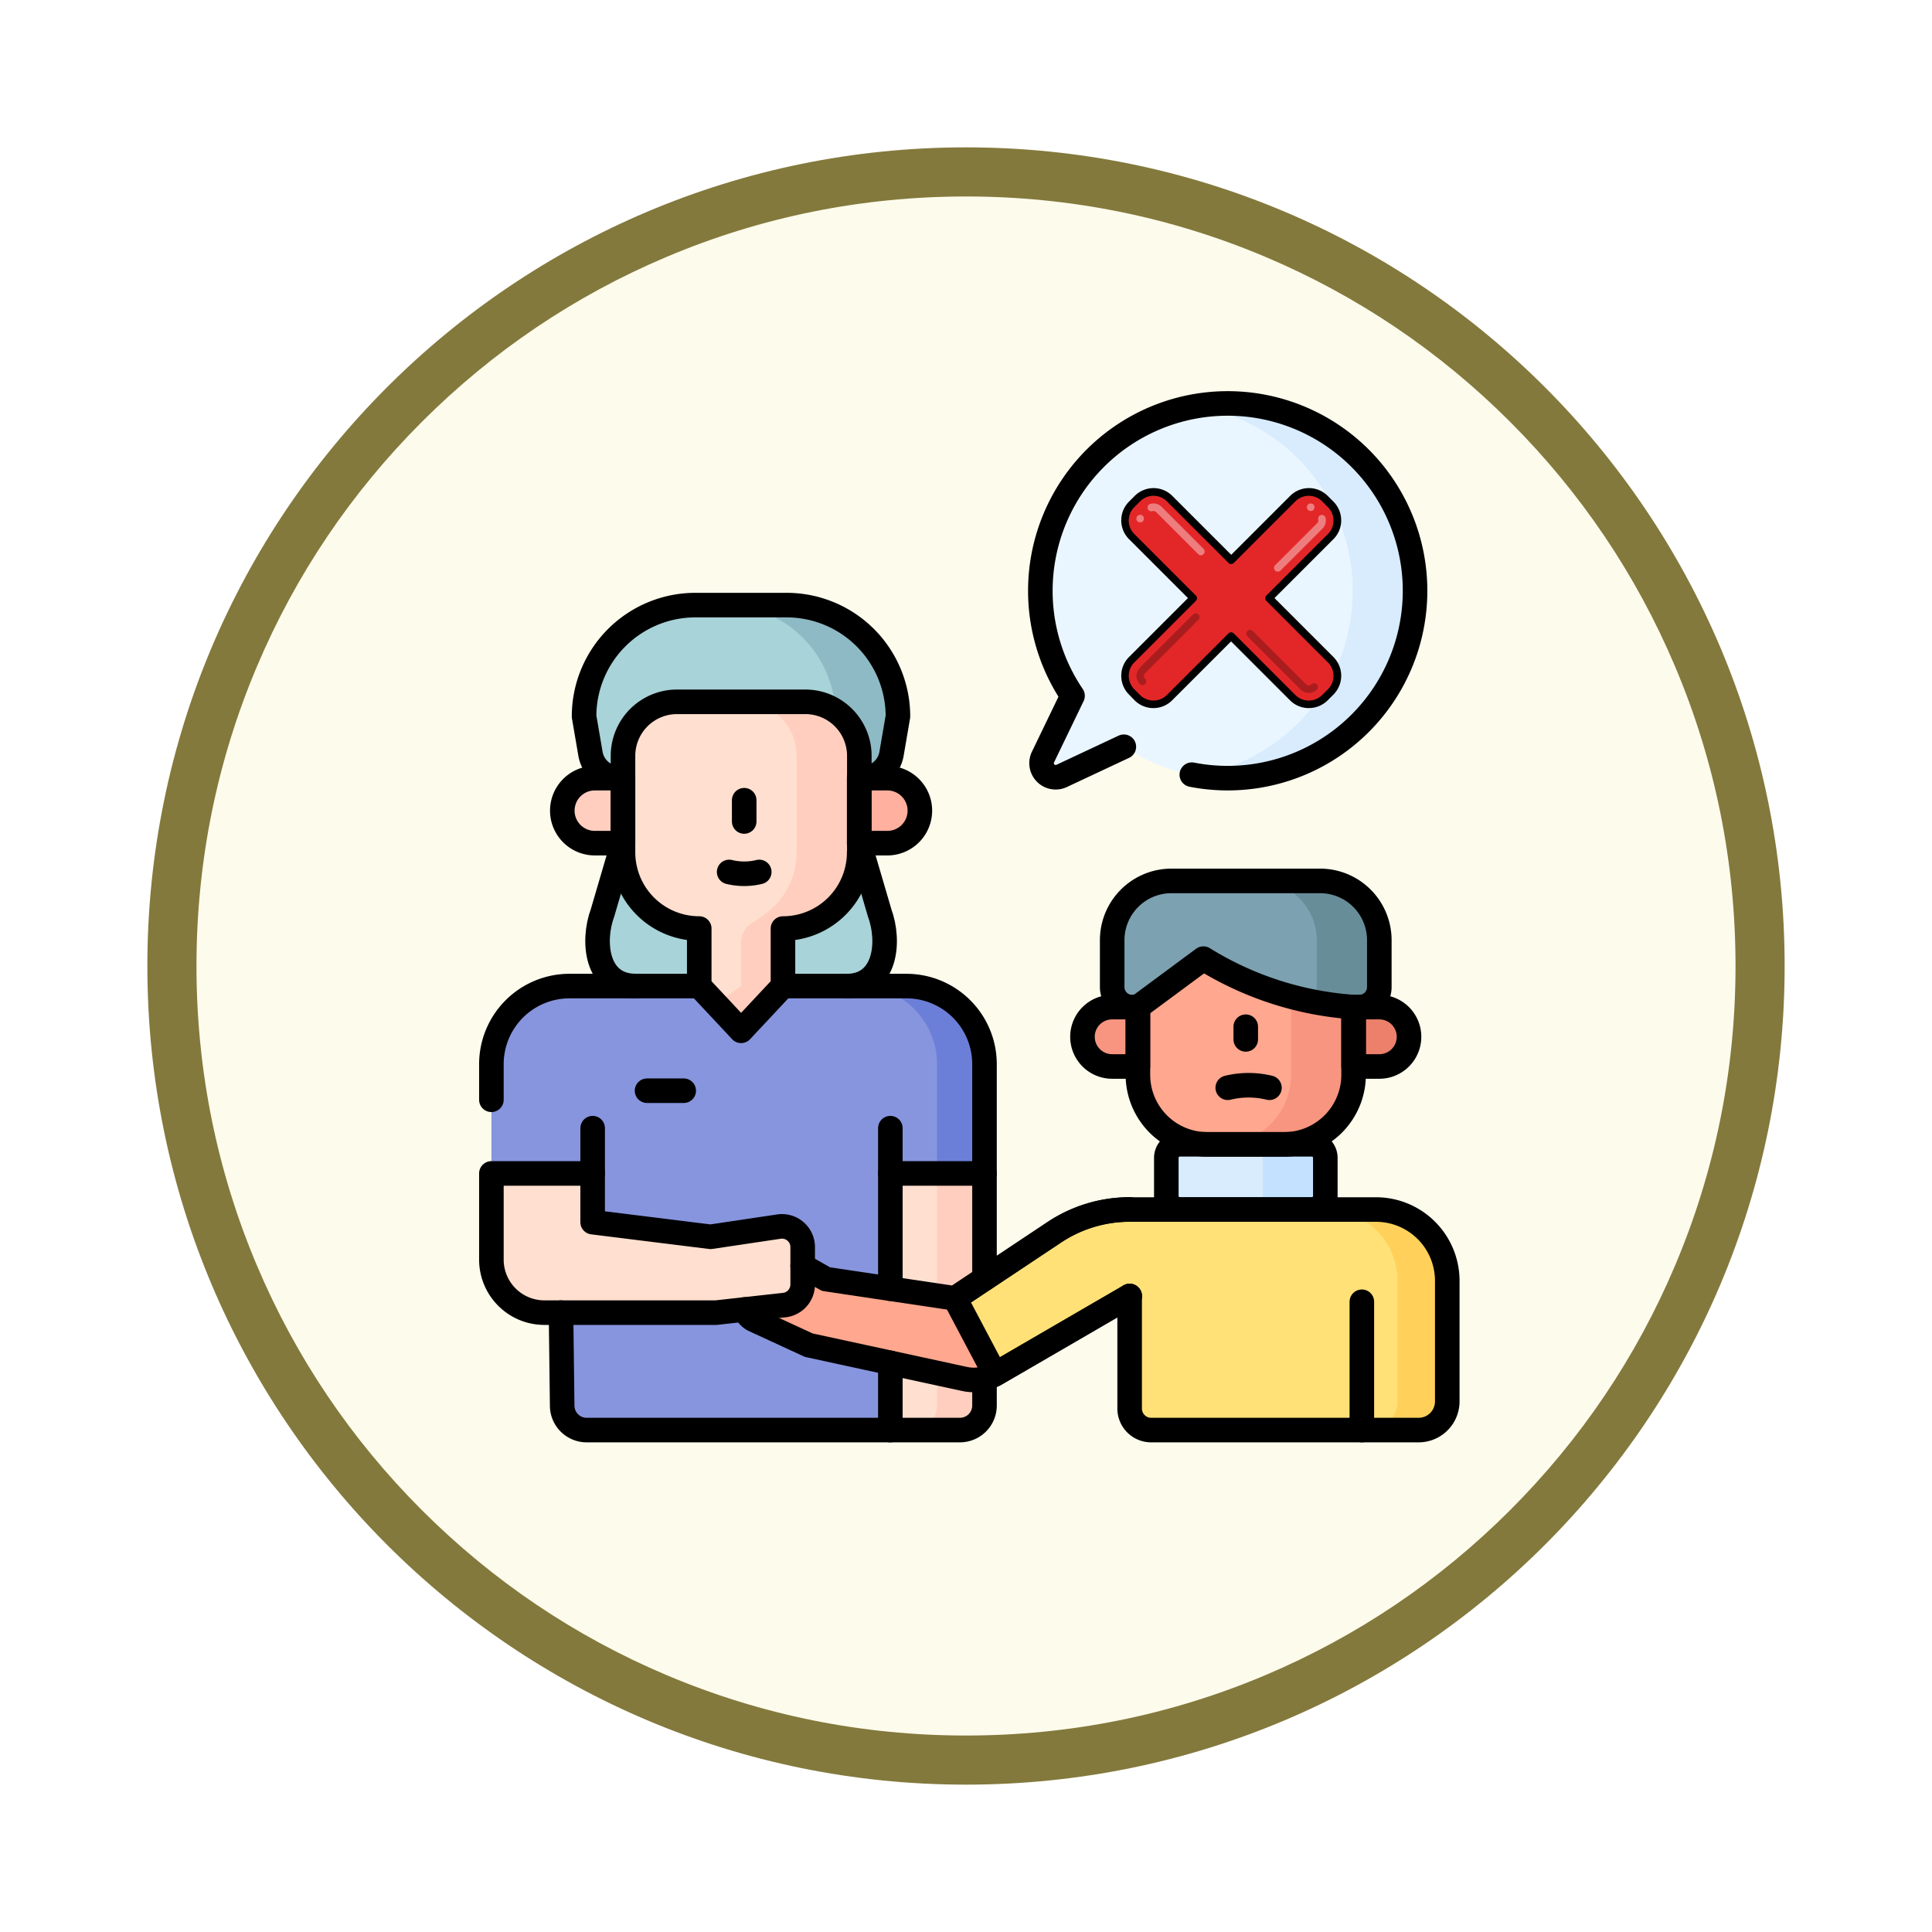 <svg xmlns="http://www.w3.org/2000/svg" xmlns:xlink="http://www.w3.org/1999/xlink" width="118" height="118" viewBox="0 0 118 118">
  <defs>
    <filter id="Trazado_982547" x="0" y="0" width="118" height="118" filterUnits="userSpaceOnUse">
      <feOffset dy="3" input="SourceAlpha"/>
      <feGaussianBlur stdDeviation="3" result="blur"/>
      <feFlood flood-opacity="0.161"/>
      <feComposite operator="in" in2="blur"/>
      <feComposite in="SourceGraphic"/>
    </filter>
  </defs>
  <g id="Grupo_1202354" data-name="Grupo 1202354" transform="translate(-740.796 -2242.298)">
    <g id="Grupo_1202230" data-name="Grupo 1202230" transform="translate(749.796 2248.298)">
      <g id="Grupo_1201680" data-name="Grupo 1201680">
        <g id="Grupo_1201330" data-name="Grupo 1201330">
          <g id="Grupo_1172010" data-name="Grupo 1172010">
            <g id="Grupo_1171046" data-name="Grupo 1171046">
              <g id="Grupo_1148525" data-name="Grupo 1148525">
                <g transform="matrix(1, 0, 0, 1, -9, -6)" filter="url(#Trazado_982547)">
                  <g id="Trazado_982547-2" data-name="Trazado 982547" transform="translate(9 6)" fill="#fdfbec">
                    <path d="M 50 98.5 C 43.452 98.5 37.1 97.218 31.122 94.689 C 25.347 92.247 20.16 88.749 15.705 84.295 C 11.251 79.84 7.753 74.653 5.311 68.878 C 2.782 62.9 1.5 56.548 1.5 50 C 1.5 43.452 2.782 37.1 5.311 31.122 C 7.753 25.347 11.251 20.16 15.705 15.705 C 20.16 11.251 25.347 7.753 31.122 5.311 C 37.1 2.782 43.452 1.5 50 1.5 C 56.548 1.5 62.9 2.782 68.878 5.311 C 74.653 7.753 79.84 11.251 84.295 15.705 C 88.749 20.16 92.247 25.347 94.689 31.122 C 97.218 37.1 98.5 43.452 98.5 50 C 98.5 56.548 97.218 62.9 94.689 68.878 C 92.247 74.653 88.749 79.84 84.295 84.295 C 79.84 88.749 74.653 92.247 68.878 94.689 C 62.9 97.218 56.548 98.5 50 98.5 Z" stroke="none"/>
                    <path d="M 50 3 C 43.654 3 37.499 4.242 31.706 6.692 C 26.11 9.059 21.083 12.449 16.766 16.766 C 12.449 21.083 9.059 26.11 6.692 31.706 C 4.242 37.499 3 43.654 3 50 C 3 56.346 4.242 62.501 6.692 68.294 C 9.059 73.89 12.449 78.917 16.766 83.234 C 21.083 87.551 26.11 90.941 31.706 93.308 C 37.499 95.758 43.654 97 50 97 C 56.346 97 62.501 95.758 68.294 93.308 C 73.89 90.941 78.917 87.551 83.234 83.234 C 87.551 78.917 90.941 73.89 93.308 68.294 C 95.758 62.501 97 56.346 97 50 C 97 43.654 95.758 37.499 93.308 31.706 C 90.941 26.11 87.551 21.083 83.234 16.766 C 78.917 12.449 73.89 9.059 68.294 6.692 C 62.501 4.242 56.346 3 50 3 M 50 0 C 77.614 0 100 22.386 100 50 C 100 77.614 77.614 100 50 100 C 22.386 100 0 77.614 0 50 C 0 22.386 22.386 0 50 0 Z" stroke="none" fill="#83793c"/>
                  </g>
                </g>
              </g>
            </g>
          </g>
        </g>
      </g>
    </g>
    <g id="patient-care_13892798" transform="translate(746.379 2259.452)">
      <g id="Grupo_1202351" data-name="Grupo 1202351" transform="translate(24.43 7.5)">
        <path id="Trazado_1047420" data-name="Trazado 1047420" d="M54.549,291.761v20.854a1.494,1.494,0,0,1-1.494,1.494H30.249a1.5,1.5,0,0,1-1.494-1.483l-.07-9.212H24.432V291.763a4.771,4.771,0,0,1,4.771-4.771H49.78A4.769,4.769,0,0,1,54.549,291.761Z" transform="translate(-24.432 -251.419)" fill="#8795de"/>
        <path id="Trazado_1047421" data-name="Trazado 1047421" d="M208.464,291.759v20.854a1.5,1.5,0,0,1-1.494,1.494h-2.9a1.5,1.5,0,0,0,1.494-1.494V291.759a4.77,4.77,0,0,0-4.769-4.769h2.9A4.77,4.77,0,0,1,208.464,291.759Z" transform="translate(-178.346 -251.417)" fill="#6c7fd8"/>
        <path id="Trazado_1047422" data-name="Trazado 1047422" d="M323.549,244.221h13.872A1.222,1.222,0,0,0,338.643,243v-2.868a3.619,3.619,0,0,0-3.618-3.618h-9.079a3.619,3.619,0,0,0-3.618,3.618V243A1.222,1.222,0,0,0,323.549,244.221Z" transform="translate(-284.412 -207.365)" fill="#7ca1b1"/>
        <path id="Trazado_1047423" data-name="Trazado 1047423" d="M399.527,240.128V243a1.221,1.221,0,0,1-1.222,1.222h-3.818A1.221,1.221,0,0,0,395.708,243v-2.868a3.619,3.619,0,0,0-3.618-3.618h3.818A3.619,3.619,0,0,1,399.527,240.128Z" transform="translate(-345.296 -207.362)" fill="#678d98"/>
        <path id="Trazado_1047424" data-name="Trazado 1047424" d="M221.631,376.9v14.18a1.494,1.494,0,0,1-1.494,1.494h-4.256V376.9Z" transform="translate(-191.514 -329.881)" fill="#ffdfcf"/>
        <path id="Trazado_1047425" data-name="Trazado 1047425" d="M230.916,376.9v14.18a1.5,1.5,0,0,1-1.494,1.494h-2.9a1.494,1.494,0,0,0,1.494-1.494V376.9Z" transform="translate(-200.799 -329.884)" fill="#ffcebf"/>
        <path id="Trazado_1047426" data-name="Trazado 1047426" d="M334.673,276.781v4.137a4.251,4.251,0,0,0,4.251,4.251h4.671a4.251,4.251,0,0,0,4.251-4.251v-4.137a20.005,20.005,0,0,1-9.174-2.959Z" transform="translate(-295.187 -239.925)" fill="#ffa78f"/>
        <path id="Trazado_1047427" data-name="Trazado 1047427" d="M382.839,292.663V296.8a4.25,4.25,0,0,1-4.251,4.251H374.77a4.25,4.25,0,0,0,4.251-4.251v-4.78A25.114,25.114,0,0,0,382.839,292.663Z" transform="translate(-330.18 -255.807)" fill="#f89580"/>
        <path id="Trazado_1047428" data-name="Trazado 1047428" d="M311.466,300.7h-1.572a1.813,1.813,0,0,1-1.813-1.813h0a1.813,1.813,0,0,1,1.813-1.813h1.571V300.7Z" transform="translate(-271.98 -260.217)" fill="#f89580"/>
        <path id="Trazado_1047429" data-name="Trazado 1047429" d="M438.171,300.7h1.572a1.813,1.813,0,0,0,1.813-1.813h0a1.813,1.813,0,0,0-1.813-1.813h-1.572Z" transform="translate(-385.512 -260.217)" fill="#ec806b"/>
        <path id="Trazado_1047430" data-name="Trazado 1047430" d="M357.156,366.9H349.1a.825.825,0,0,1-.825-.825v-2.332a.825.825,0,0,1,.825-.825h8.061a.825.825,0,0,1,.825.825v2.332A.825.825,0,0,1,357.156,366.9Z" transform="translate(-307.053 -317.683)" fill="#d8ecfe"/>
        <path id="Trazado_1047431" data-name="Trazado 1047431" d="M392.733,363.745v2.333a.825.825,0,0,1-.825.825H388.09a.825.825,0,0,0,.825-.825v-2.333a.825.825,0,0,0-.825-.825h3.818A.825.825,0,0,1,392.733,363.745Z" transform="translate(-341.805 -317.683)" fill="#c4e2ff"/>
        <path id="Trazado_1047432" data-name="Trazado 1047432" d="M169.283,394.212v5.281l-8.221,4.776a2.6,2.6,0,0,1-1.85.293l-9.529-2.066-3.326-1.535a1.06,1.06,0,0,1-.513-1.416l.955-2.01a1.058,1.058,0,0,1,1.479-.466l2.461,1.394,7.875,1.175,6.057-4.03A8.319,8.319,0,0,1,169.283,394.212Z" transform="translate(-130.3 -344.993)" fill="#ffa78f"/>
        <path id="Trazado_1047433" data-name="Trazado 1047433" d="M272.59,394.211H257.546a8.319,8.319,0,0,0-4.614,1.4l-6.057,4.03,2.449,4.632,8.221-4.776v6.875a1.315,1.315,0,0,0,1.315,1.315h16.334a1.751,1.751,0,0,0,1.751-1.751v-7.364A4.356,4.356,0,0,0,272.59,394.211Z" transform="translate(-218.564 -344.992)" fill="#ffe177"/>
        <path id="Trazado_1047434" data-name="Trazado 1047434" d="M432.423,398.565v7.364a1.751,1.751,0,0,1-1.751,1.751h-3.04a1.751,1.751,0,0,0,1.751-1.751v-7.364a4.355,4.355,0,0,0-4.355-4.355h3.04A4.355,4.355,0,0,1,432.423,398.565Z" transform="translate(-374.042 -344.991)" fill="#ffd15b"/>
        <path id="Trazado_1047435" data-name="Trazado 1047435" d="M43.444,381.391v2.286a1.265,1.265,0,0,1-1.082,1.251l-4.213.467H27.669a3.238,3.238,0,0,1-3.237-3.238v-5.265h6.184v2.976l7.2.894,4.173-.622A1.265,1.265,0,0,1,43.444,381.391Z" transform="translate(-24.432 -329.877)" fill="#ffdfcf"/>
        <path id="Trazado_1047436" data-name="Trazado 1047436" d="M307.408,27.02a11.444,11.444,0,1,0-17.57-1.677l-1.806,3.742a.86.86,0,0,0,1.139,1.152l3.8-1.782A11.447,11.447,0,0,0,307.408,27.02Z" transform="translate(-254.343 -7.5)" fill="#eaf6ff"/>
        <path id="Trazado_1047437" data-name="Trazado 1047437" d="M372.781,27.024a11.429,11.429,0,0,1-10,3.192,11.434,11.434,0,0,0,0-22.553,11.432,11.432,0,0,1,10,19.361Z" transform="translate(-319.716 -7.504)" fill="#d8ecfe"/>
        <path id="Trazado_1047439" data-name="Trazado 1047439" d="M68.974,110.988h0l.392,2.286a1.785,1.785,0,0,0,1.759,1.483H85.984a1.785,1.785,0,0,0,1.759-1.483l.392-2.286h0a6.8,6.8,0,0,0-6.8-6.8H75.77A6.8,6.8,0,0,0,68.974,110.988Z" transform="translate(-63.305 -91.885)" fill="#a8d3d8"/>
        <path id="Trazado_1047440" data-name="Trazado 1047440" d="M146.745,110.987l-.392,2.286a1.786,1.786,0,0,1-1.76,1.483h-3.818a1.786,1.786,0,0,0,1.76-1.483l.392-2.286a6.8,6.8,0,0,0-6.8-6.8h3.818a6.8,6.8,0,0,1,6.8,6.8Z" transform="translate(-121.913 -91.884)" fill="#8ebac5"/>
        <path id="Trazado_1047441" data-name="Trazado 1047441" d="M91.353,218.4H76.927l-1.247,4.25c-.651,1.769-.388,4.468,1.995,4.48h12.93c2.383-.013,2.645-2.711,1.995-4.48Z" transform="translate(-68.89 -191.561)" fill="#a8d3d8"/>
        <path id="Trazado_1047442" data-name="Trazado 1047442" d="M102.007,159.805a4.656,4.656,0,0,1-4.656,4.656v3.514l-2.557,2.732-2.557-2.732v-3.514a4.656,4.656,0,0,1-4.656-4.656v-5.891a3.3,3.3,0,0,1,3.3-3.3h7.834a3.3,3.3,0,0,1,3.3,3.3v5.891Z" transform="translate(-79.544 -132.402)" fill="#ffdfcf"/>
        <path id="Trazado_1047443" data-name="Trazado 1047443" d="M140.964,153.914v5.892a4.654,4.654,0,0,1-4.656,4.656v3.514l-2.557,2.733-1.531-1.637,1.531-1.1v-2.627a1.463,1.463,0,0,1,.717-1.263,6.69,6.69,0,0,0,1.314-.987,4.647,4.647,0,0,0,1.363-3.293v-5.892a3.3,3.3,0,0,0-3.3-3.3h3.818A3.3,3.3,0,0,1,140.964,153.914Z" transform="translate(-118.501 -132.403)" fill="#ffcebf"/>
        <path id="Trazado_1047444" data-name="Trazado 1047444" d="M62.164,191.177H60.443a1.985,1.985,0,0,1-1.985-1.985h0a1.985,1.985,0,0,1,1.985-1.985h1.721Z" transform="translate(-54.127 -164.334)" fill="#ffcebf"/>
        <path id="Trazado_1047445" data-name="Trazado 1047445" d="M200.923,191.177h1.721a1.985,1.985,0,0,0,1.985-1.985h0a1.985,1.985,0,0,0-1.985-1.985h-1.721Z" transform="translate(-178.46 -164.334)" fill="#ffb09e"/>
      </g>
      <g id="Grupo_1202353" data-name="Grupo 1202353" transform="translate(24.43 7.5)">
        <path id="Trazado_1047446" data-name="Trazado 1047446" d="M334.673,276.781v4.137a4.251,4.251,0,0,0,4.251,4.251h4.671a4.251,4.251,0,0,0,4.251-4.251v-4.137a20.005,20.005,0,0,1-9.174-2.959Z" transform="translate(-295.186 -239.926)" fill="none" stroke="#000" stroke-linecap="round" stroke-linejoin="round" stroke-miterlimit="10" stroke-width="1.5"/>
        <path id="Trazado_1047447" data-name="Trazado 1047447" d="M330.71,399.492v6.874a1.314,1.314,0,0,0,1.315,1.315h16.333a1.751,1.751,0,0,0,1.751-1.751v-7.364a4.355,4.355,0,0,0-4.355-4.355H330.71" transform="translate(-291.728 -344.991)" fill="none" stroke="#000" stroke-linecap="round" stroke-linejoin="round" stroke-miterlimit="10" stroke-width="1.5"/>
        <path id="Trazado_1047448" data-name="Trazado 1047448" d="M311.466,300.7h-1.572a1.813,1.813,0,0,1-1.813-1.813h0a1.813,1.813,0,0,1,1.813-1.813h1.571V300.7Z" transform="translate(-271.98 -260.217)" fill="none" stroke="#000" stroke-linecap="round" stroke-linejoin="round" stroke-miterlimit="10" stroke-width="1.5"/>
        <path id="Trazado_1047449" data-name="Trazado 1047449" d="M438.171,300.7h1.572a1.813,1.813,0,0,0,1.813-1.813h0a1.813,1.813,0,0,0-1.813-1.813h-1.572Z" transform="translate(-385.511 -260.217)" fill="none" stroke="#000" stroke-linecap="round" stroke-linejoin="round" stroke-miterlimit="10" stroke-width="1.5"/>
        <g id="Grupo_1202352" data-name="Grupo 1202352" transform="translate(46.073 38.054)">
          <line id="Línea_990" data-name="Línea 990" y2="0.775" fill="none" stroke="#000" stroke-linecap="round" stroke-linejoin="round" stroke-miterlimit="10" stroke-width="1.5"/>
        </g>
        <path id="Trazado_1047450" data-name="Trazado 1047450" d="M377.784,334.671a5.371,5.371,0,0,1,2.545,0" transform="translate(-332.81 -292.889)" fill="none" stroke="#000" stroke-linecap="round" stroke-linejoin="round" stroke-miterlimit="10" stroke-width="1.5"/>
        <line id="Línea_991" data-name="Línea 991" y2="7.837" transform="translate(53.164 54.853)" fill="none" stroke="#000" stroke-linecap="round" stroke-linejoin="round" stroke-miterlimit="10" stroke-width="1.5"/>
        <path id="Trazado_1047451" data-name="Trazado 1047451" d="M357.156,366.9H349.1a.825.825,0,0,1-.825-.825v-2.332a.825.825,0,0,1,.825-.825h8.061a.825.825,0,0,1,.825.825v2.332A.825.825,0,0,1,357.156,366.9Z" transform="translate(-307.053 -317.683)" fill="none" stroke="#000" stroke-linecap="round" stroke-linejoin="round" stroke-miterlimit="10" stroke-width="1.5"/>
        <path id="Trazado_1047452" data-name="Trazado 1047452" d="M173.8,397.654l1.425.807,7.876,1.175,6.056-4.03a8.316,8.316,0,0,1,4.614-1.4" transform="translate(-154.789 -344.991)" fill="none" stroke="#000" stroke-linecap="round" stroke-linejoin="round" stroke-miterlimit="10" stroke-width="1.5"/>
        <path id="Trazado_1047453" data-name="Trazado 1047453" d="M146.13,436.531a1.055,1.055,0,0,0,.566.647l3.326,1.535,9.529,2.066a2.6,2.6,0,0,0,1.851-.293l8.221-4.775" transform="translate(-130.64 -381.209)" fill="none" stroke="#000" stroke-linecap="round" stroke-linejoin="round" stroke-miterlimit="10" stroke-width="1.5"/>
        <path id="Trazado_1047454" data-name="Trazado 1047454" d="M257.55,394.21a8.316,8.316,0,0,0-4.614,1.4l-6.056,4.03,2.449,4.632,8.221-4.775" transform="translate(-218.567 -344.991)" fill="none" stroke="#000" stroke-linecap="round" stroke-linejoin="round" stroke-miterlimit="10" stroke-width="1.5"/>
        <path id="Trazado_1047455" data-name="Trazado 1047455" d="M337.421,244.221A1.222,1.222,0,0,0,338.643,243v-2.868a3.619,3.619,0,0,0-3.618-3.618h-9.079a3.619,3.619,0,0,0-3.618,3.618V243a1.222,1.222,0,0,0,1.222,1.222" transform="translate(-284.412 -207.365)" fill="none" stroke="#000" stroke-linecap="round" stroke-linejoin="round" stroke-miterlimit="10" stroke-width="1.5"/>
        <path id="Trazado_1047457" data-name="Trazado 1047457" d="M297.122,30.162a11.443,11.443,0,1,0-7.286-4.818l-1.806,3.742a.86.86,0,0,0,1.139,1.152l3.8-1.782" transform="translate(-254.342 -7.501)" fill="none" stroke="#000" stroke-linecap="round" stroke-linejoin="round" stroke-miterlimit="10" stroke-width="1.5"/>
        <path id="Trazado_1047458" data-name="Trazado 1047458" d="M83.705,447.733v1.653a1.5,1.5,0,0,1-1.494,1.494H59.405a1.493,1.493,0,0,1-1.494-1.483l-.071-5.688" transform="translate(-53.588 -388.191)" fill="none" stroke="#000" stroke-linecap="round" stroke-linejoin="round" stroke-miterlimit="10" stroke-width="1.5"/>
        <path id="Trazado_1047459" data-name="Trazado 1047459" d="M164.34,286.99h7.541a4.77,4.77,0,0,1,4.769,4.769v13.1" transform="translate(-146.533 -251.418)" fill="none" stroke="#000" stroke-linecap="round" stroke-linejoin="round" stroke-miterlimit="10" stroke-width="1.5"/>
        <path id="Trazado_1047460" data-name="Trazado 1047460" d="M24.43,293.934V291.76a4.771,4.771,0,0,1,4.772-4.77h7.922" transform="translate(-24.43 -251.418)" fill="none" stroke="#000" stroke-linecap="round" stroke-linejoin="round" stroke-miterlimit="10" stroke-width="1.5"/>
        <path id="Trazado_1047461" data-name="Trazado 1047461" d="M102.007,159.805a4.656,4.656,0,0,1-4.656,4.656v3.514l-2.557,2.732-2.557-2.732v-3.514a4.656,4.656,0,0,1-4.656-4.656v-5.891a3.3,3.3,0,0,1,3.3-3.3h7.834a3.3,3.3,0,0,1,3.3,3.3v5.891Z" transform="translate(-79.543 -132.403)" fill="none" stroke="#000" stroke-linecap="round" stroke-linejoin="round" stroke-miterlimit="10" stroke-width="1.5"/>
        <path id="Trazado_1047462" data-name="Trazado 1047462" d="M62.164,191.177H60.443a1.985,1.985,0,0,1-1.985-1.985h0a1.985,1.985,0,0,1,1.985-1.985h1.721Z" transform="translate(-54.127 -164.334)" fill="none" stroke="#000" stroke-linecap="round" stroke-linejoin="round" stroke-miterlimit="10" stroke-width="1.5"/>
        <path id="Trazado_1047463" data-name="Trazado 1047463" d="M200.923,191.177h1.721a1.985,1.985,0,0,0,1.985-1.985h0a1.985,1.985,0,0,0-1.985-1.985h-1.721Z" transform="translate(-178.46 -164.334)" fill="none" stroke="#000" stroke-linecap="round" stroke-linejoin="round" stroke-miterlimit="10" stroke-width="1.5"/>
        <path id="Trazado_1047464" data-name="Trazado 1047464" d="M138.521,232.223a3.878,3.878,0,0,0,1.838,0" transform="translate(-124 -203.621)" fill="none" stroke="#000" stroke-linecap="round" stroke-linejoin="round" stroke-miterlimit="10" stroke-width="1.5"/>
        <line id="Línea_992" data-name="Línea 992" y1="4.107" transform="translate(24.367 58.584)" fill="none" stroke="#000" stroke-linecap="round" stroke-linejoin="round" stroke-miterlimit="10" stroke-width="1.5"/>
        <line id="Línea_993" data-name="Línea 993" y1="9.805" transform="translate(24.367 44.251)" fill="none" stroke="#000" stroke-linecap="round" stroke-linejoin="round" stroke-miterlimit="10" stroke-width="1.5"/>
        <path id="Trazado_1047465" data-name="Trazado 1047465" d="M85.983,114.758a1.785,1.785,0,0,0,1.759-1.483l.392-2.286h0a6.8,6.8,0,0,0-6.8-6.8h-5.57a6.8,6.8,0,0,0-6.8,6.8h0l.392,2.286a1.785,1.785,0,0,0,1.759,1.483" transform="translate(-63.304 -91.885)" fill="none" stroke="#000" stroke-linecap="round" stroke-linejoin="round" stroke-miterlimit="10" stroke-width="1.5"/>
        <path id="Trazado_1047466" data-name="Trazado 1047466" d="M43.444,381.391v2.286a1.265,1.265,0,0,1-1.082,1.251l-4.213.467H27.669a3.238,3.238,0,0,1-3.237-3.238v-5.265h6.184v2.976l7.2.894,4.173-.622A1.265,1.265,0,0,1,43.444,381.391Z" transform="translate(-24.432 -329.877)" fill="none" stroke="#000" stroke-linecap="round" stroke-linejoin="round" stroke-miterlimit="10" stroke-width="1.5"/>
        <line id="Línea_994" data-name="Línea 994" x2="2.24" transform="translate(9.506 41.963)" fill="none" stroke="#000" stroke-linecap="round" stroke-linejoin="round" stroke-miterlimit="10" stroke-width="1.5"/>
        <line id="Línea_995" data-name="Línea 995" y1="1.3" transform="translate(15.44 24.22)" fill="none" stroke="#000" stroke-linecap="round" stroke-linejoin="round" stroke-miterlimit="10" stroke-width="1.5"/>
        <path id="Trazado_1047467" data-name="Trazado 1047467" d="M76.927,218.4l-1.247,4.25c-.651,1.769-.388,4.468,1.995,4.48" transform="translate(-68.89 -191.561)" fill="none" stroke="#000" stroke-linecap="round" stroke-linejoin="round" stroke-miterlimit="10" stroke-width="1.5"/>
        <path id="Trazado_1047468" data-name="Trazado 1047468" d="M195.047,227.134c2.383-.013,2.645-2.711,1.995-4.48l-1.247-4.25" transform="translate(-173.331 -191.561)" fill="none" stroke="#000" stroke-linecap="round" stroke-linejoin="round" stroke-miterlimit="10" stroke-width="1.5"/>
        <line id="Línea_996" data-name="Línea 996" y1="2.764" transform="translate(6.185 44.251)" fill="none" stroke="#000" stroke-linecap="round" stroke-linejoin="round" stroke-miterlimit="10" stroke-width="1.5"/>
        <line id="Línea_997" data-name="Línea 997" x2="5.75" transform="translate(24.367 47.016)" fill="none" stroke="#000" stroke-linecap="round" stroke-linejoin="round" stroke-miterlimit="10" stroke-width="1.5"/>
        <g id="cross_17735556_1_" data-name="cross_17735556 (1)" transform="translate(38.469 5.17)">
          <g id="Fill_1" data-name="Fill 1" transform="translate(0.231 0.231)">
            <path id="Trazado_1047469" data-name="Trazado 1047469" d="M10.482,12.8h0l-3.76,3.76a1.389,1.389,0,0,1-1.964,0l-.351-.351a1.389,1.389,0,0,1,0-1.964l3.76-3.76-3.76-3.76a1.389,1.389,0,0,1,0-1.964l.351-.351a1.389,1.389,0,0,1,1.964,0l3.76,3.76h0l3.76-3.76a1.389,1.389,0,0,1,1.964,0l.351.351a1.389,1.389,0,0,1,0,1.964l-3.76,3.76,3.76,3.76a1.389,1.389,0,0,1,0,1.964l-.351.351a1.389,1.389,0,0,1-1.964,0Z" transform="translate(-4 -4)" fill="#e32728"/>
          </g>
          <g id="Effect_Line" data-name="Effect Line" transform="translate(0.925 0.925)">
            <path id="Trazado_1047470" data-name="Trazado 1047470" d="M39.816,44.2a.693.693,0,0,1-.491-.2l-3.257-3.258a.231.231,0,1,1,.327-.327l3.257,3.257a.232.232,0,0,0,.328,0,.231.231,0,1,1,.327.328A.693.693,0,0,1,39.816,44.2Z" transform="translate(-29.287 -32.625)" fill="#aa1d1e"/>
            <path id="Trazado_1047471" data-name="Trazado 1047471" d="M13.241,10.162a.231.231,0,0,1-.164-.068L10.514,7.531a.234.234,0,0,0-.224-.06.232.232,0,1,1-.118-.448.7.7,0,0,1,.669.18L13.4,9.767a.231.231,0,0,1-.164.4Z" transform="translate(-9.305 -7.001)" fill="#ee7d7e"/>
            <path id="Trazado_1047472" data-name="Trazado 1047472" d="M7.368,40.375a.231.231,0,0,1-.164-.068.7.7,0,0,1,0-.982l3.258-3.257a.231.231,0,1,1,.327.327L7.532,39.652a.232.232,0,0,0,0,.328.231.231,0,0,1-.164.4Z" transform="translate(-7.001 -29.287)" fill="#aa1d1e"/>
            <path id="Trazado_1047473" data-name="Trazado 1047473" d="M43.575,13.472a.231.231,0,0,1-.164-.4l2.563-2.563a.233.233,0,0,0,.06-.224.232.232,0,0,1,.448-.118.7.7,0,0,1-.18.669L43.739,13.4a.231.231,0,0,1-.164.068Z" transform="translate(-34.931 -9.306)" fill="#ee7d7e"/>
            <circle id="Elipse_12904" data-name="Elipse 12904" cx="0.231" cy="0.231" r="0.231" transform="translate(0 0.694)" fill="#ee7d7e"/>
            <circle id="Elipse_12905" data-name="Elipse 12905" cx="0.231" cy="0.231" r="0.231" transform="translate(10.417 0)" fill="#ee7d7e"/>
          </g>
          <g id="Line" transform="translate(0)">
            <path id="Trazado_1047474" data-name="Trazado 1047474" d="M14.457,16.427a1.615,1.615,0,0,1-1.146-.474l-3.6-3.6-3.6,3.6a1.622,1.622,0,0,1-2.292,0L3.477,15.6a1.622,1.622,0,0,1,0-2.292l3.6-3.6-3.6-3.6a1.622,1.622,0,0,1,0-2.292l.351-.351a1.622,1.622,0,0,1,2.292,0l3.6,3.6,3.6-3.6a1.622,1.622,0,0,1,2.292,0l.351.351a1.622,1.622,0,0,1,0,2.292l-3.6,3.6,3.6,3.6a1.622,1.622,0,0,1,0,2.292l-.351.351a1.615,1.615,0,0,1-1.146.474ZM9.715,11.8a.231.231,0,0,1,.164.068l3.76,3.76a1.157,1.157,0,0,0,1.637,0l.351-.351a1.157,1.157,0,0,0,0-1.637l-3.76-3.76a.231.231,0,0,1,0-.327l3.76-3.76a1.157,1.157,0,0,0,0-1.637L15.276,3.8a1.157,1.157,0,0,0-1.637,0l-3.76,3.76a.231.231,0,0,1-.327,0L5.791,3.8a1.157,1.157,0,0,0-1.637,0L3.8,4.155a1.157,1.157,0,0,0,0,1.637l3.76,3.76a.231.231,0,0,1,0,.327L3.8,13.639a1.157,1.157,0,0,0,0,1.637l.351.351a1.157,1.157,0,0,0,1.637,0l3.76-3.76a.231.231,0,0,1,.164-.068Z" transform="translate(-3.003 -3.003)"/>
          </g>
        </g>
      </g>
    </g>
  </g>
</svg>
